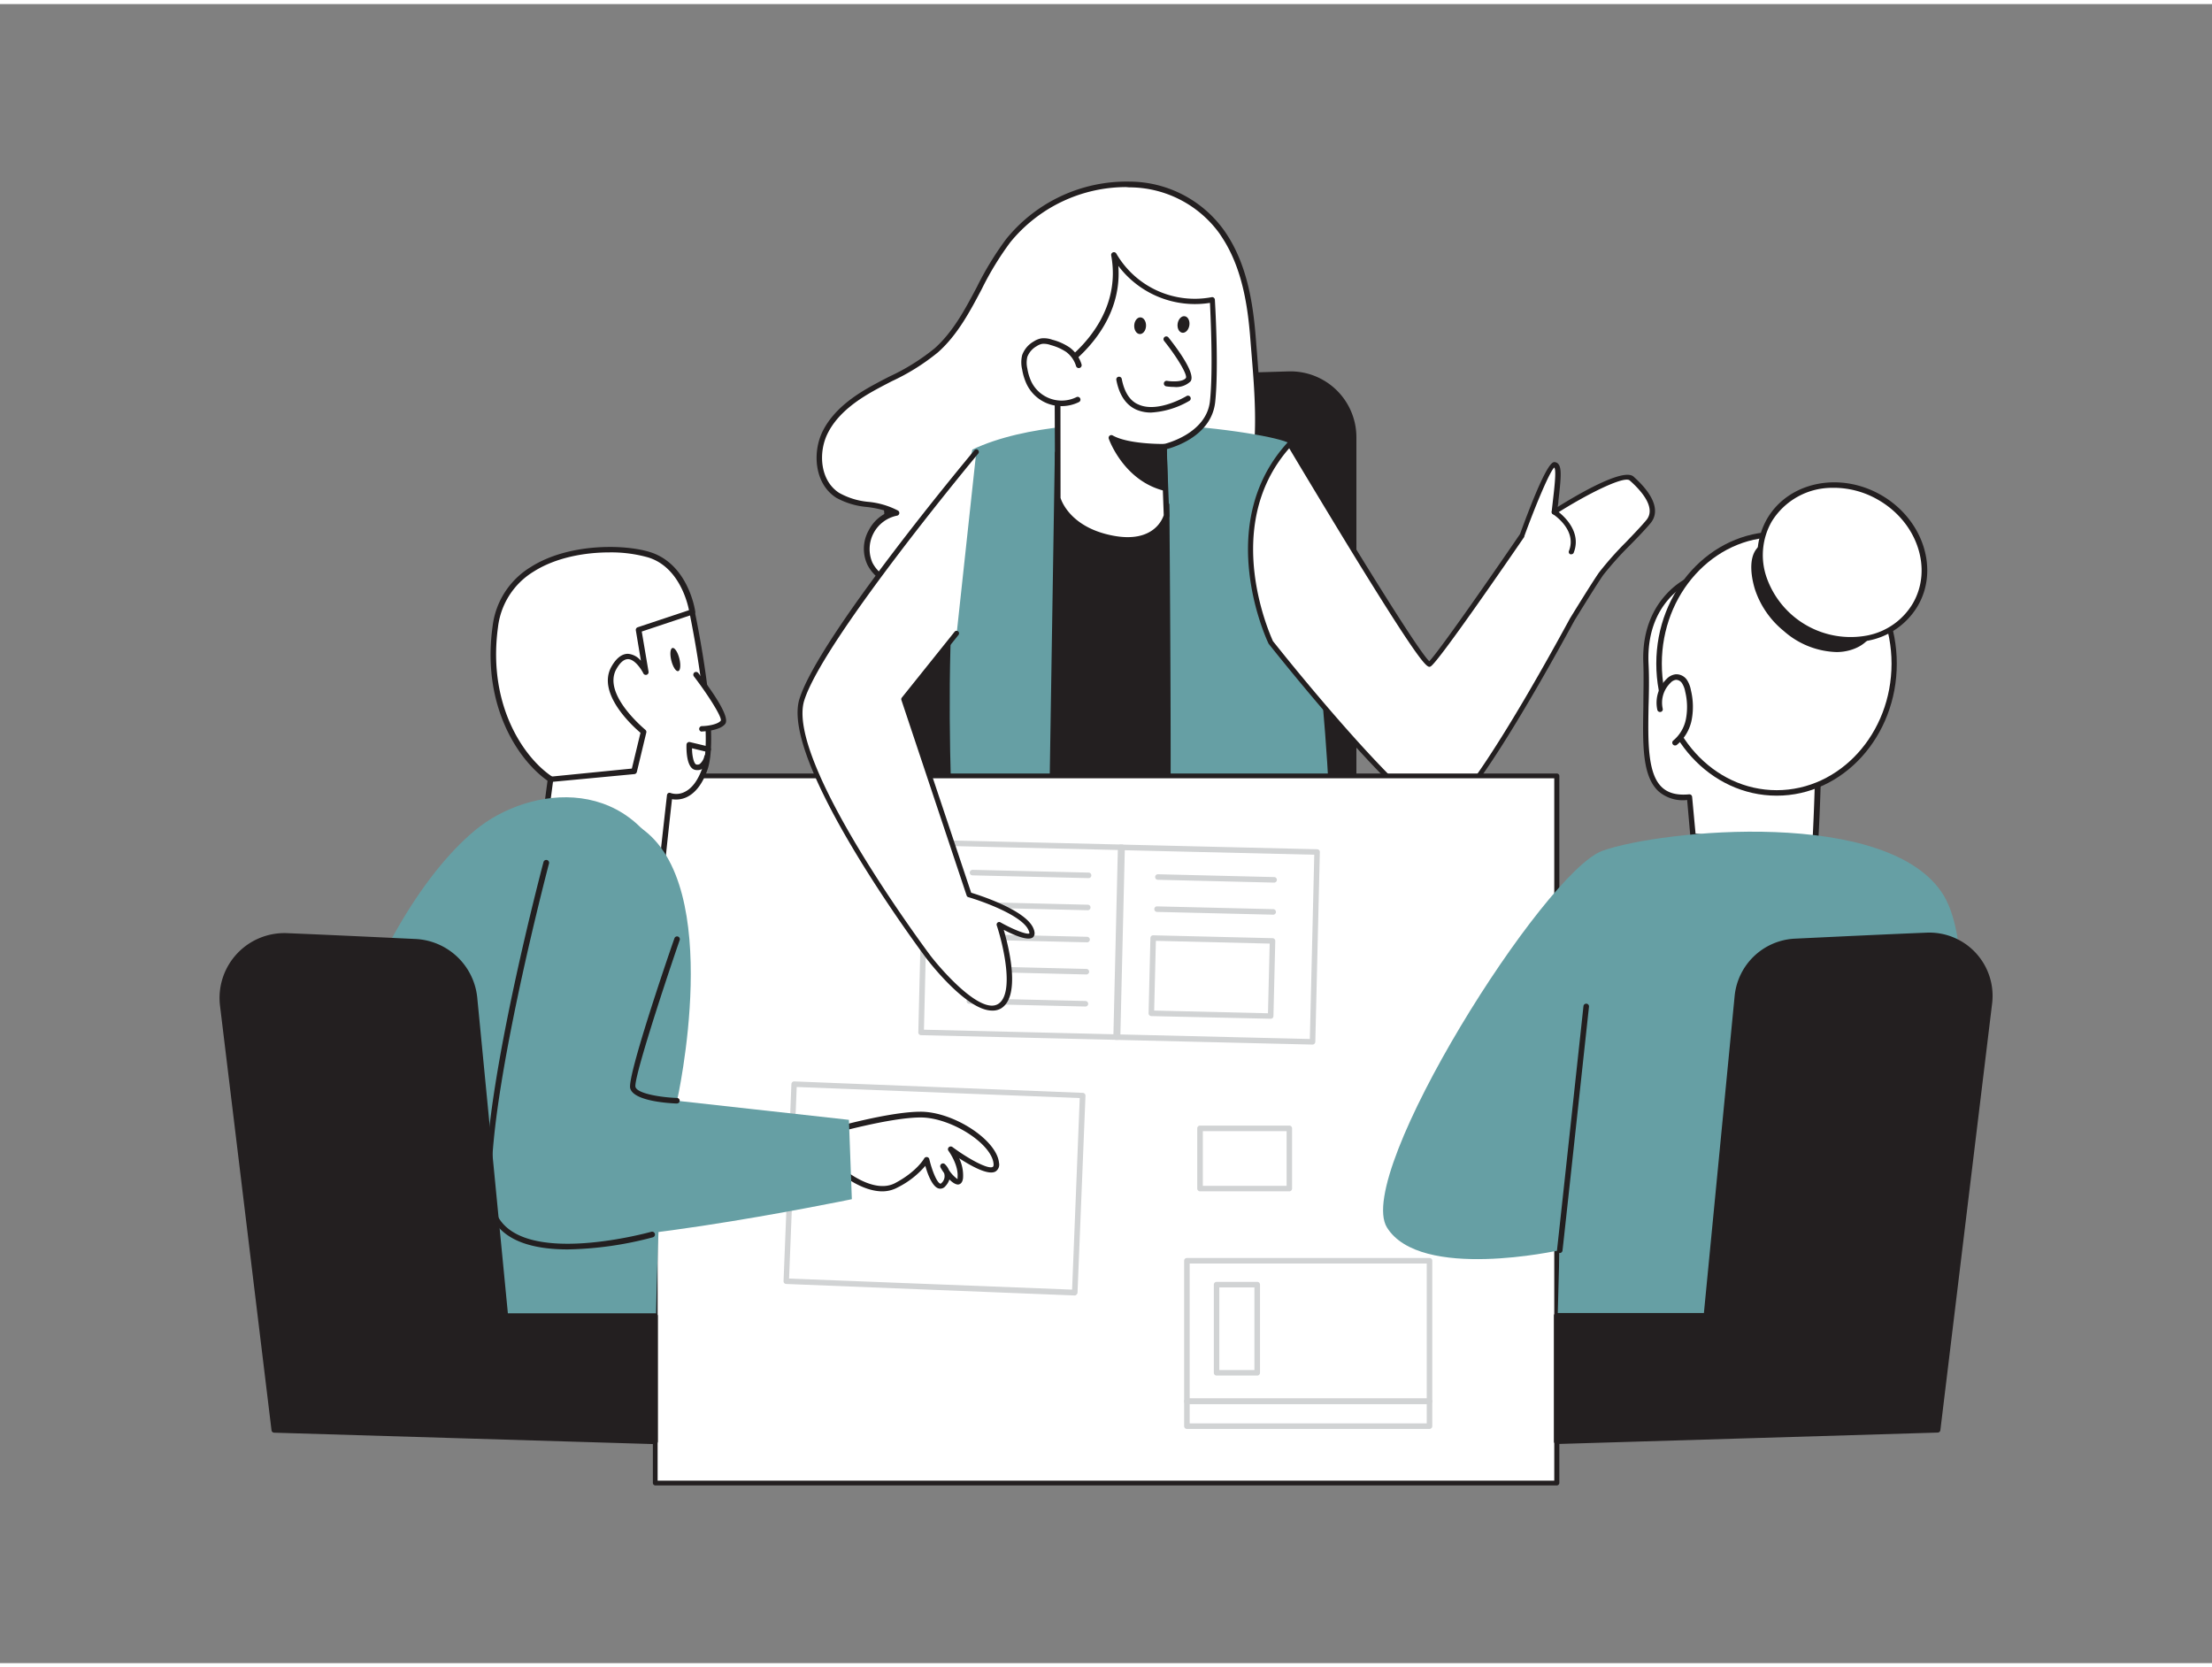 <svg xmlns="http://www.w3.org/2000/svg" viewBox="0 0 400 300" width="406" height="306" class="illustration styles_illustrationTablet__1DWOa"><rect x="0" y="0" width="400" height="300" fill="#808080" stroke="none"/><g id="_115_team_meeting_flatline" data-name="#115_team_meeting_flatline"><path d="M244.79,149.65V78.33A11.42,11.42,0,0,0,233,66.91l-62.51,1.88a11.43,11.43,0,0,0-11.05,12.37l6.19,74.12Z" fill="#231f20"></path><path d="M165.66,155.77a.49.49,0,0,1-.5-.45L159,81.2A11.93,11.93,0,0,1,170.5,68.29L233,66.42a11.92,11.92,0,0,1,12.28,11.91v71.32a.5.5,0,0,1-.46.5l-79.14,5.62Zm67.72-88.36H233l-62.51,1.88A10.92,10.92,0,0,0,160,81.12l6.14,73.63,78.19-5.56V78.33a10.92,10.92,0,0,0-10.92-10.92Zm11.41,82.24h0Z" fill="#231f20"></path><path d="M306.15,103.79s-9.1,3.42-8.53,15.48-2.52,25.1,7.9,24.11l.63,7.1,22,2.34s2.3-36.88-1.83-43S306.15,103.79,306.15,103.79Z" fill="#fff"></path><path d="M328.17,153.31h-.05l-22-2.34a.5.5,0,0,1-.45-.45l-.58-6.6a6.7,6.7,0,0,1-5.17-1.56c-3-2.76-2.87-8.59-2.75-15.34,0-2.53.09-5.15,0-7.72-.3-6.41,2.11-10.4,4.19-12.63a13.87,13.87,0,0,1,4.66-3.35.57.57,0,0,1,.18,0c.67,0,16.37.07,20.6,6.29s2,41.75,1.92,43.27a.5.5,0,0,1-.18.35A.52.52,0,0,1,328.17,153.31ZM306.61,150l21.1,2.24c.25-4.5,1.94-36.64-1.79-42.13s-18.36-5.84-19.68-5.85c-.94.38-8.64,3.9-8.13,15,.13,2.61.08,5.24,0,7.79-.11,6.24-.21,12.14,2.44,14.59,1.13,1.05,2.73,1.46,4.89,1.26a.53.53,0,0,1,.37.11.52.52,0,0,1,.18.34Z" fill="#231f20"></path><ellipse cx="321.28" cy="119.27" rx="21.27" ry="23.37" fill="#fff"></ellipse><path d="M321.28,143.14c-12,0-21.77-10.71-21.77-23.87s9.77-23.86,21.77-23.86S343,106.11,343,119.27,333.28,143.14,321.28,143.14Zm0-46.74c-11.45,0-20.77,10.26-20.77,22.87s9.32,22.88,20.77,22.88,20.77-10.26,20.77-22.88S332.73,96.4,321.28,96.4Z" fill="#231f20"></path><path d="M220.94,41.21c-9.36-13.13-29.31-10.19-38.65,1.62-4.92,6.22-7.06,14.53-13,19.8-3.15,2.81-7.12,4.51-10.84,6.52s-7.4,4.56-9.27,8.35-1.28,9.08,2.29,11.35c3.14,2,7.46,1.17,10.64,3.12-4,.53-6.67,5.58-4.83,9.19,1.56,3.07,5.22,4.33,8.56,5.16,11.78,3,24.35,4.06,36,.58,8.7-2.59,17.58-8.36,22.46-16.2,4.63-7.44,2.95-21.47,2.3-30-.47-6.21-1.46-12.55-4.62-17.91C221.66,42.26,221.31,41.72,220.94,41.21Z" fill="#fff"></path><path d="M186.25,109.54a84.65,84.65,0,0,1-20.51-2.74c-3.47-.86-7.24-2.19-8.88-5.41a6.8,6.8,0,0,1,.22-6.21,7.09,7.09,0,0,1,3.64-3.36,18.59,18.59,0,0,0-3.94-.88,13.92,13.92,0,0,1-5.56-1.67c-3.94-2.51-4.35-8.18-2.47-12,2.06-4.15,6.15-6.76,9.49-8.56.84-.46,1.69-.9,2.55-1.34A38.7,38.7,0,0,0,169,62.26c3.37-3,5.55-7.13,7.66-11.12a56.93,56.93,0,0,1,5.26-8.62A28,28,0,0,1,204.23,32.1a21.12,21.12,0,0,1,17.12,8.82c.37.52.73,1.08,1.07,1.65,3.35,5.68,4.25,12.35,4.69,18.12.06.78.13,1.61.2,2.48C228,72,229,84.07,224.73,91c-4.6,7.41-13.1,13.54-22.74,16.42A54.94,54.94,0,0,1,186.25,109.54Zm17.33-76.45a27.07,27.07,0,0,0-20.9,10,54.88,54.88,0,0,0-5.16,8.47c-2.15,4.07-4.38,8.27-7.88,11.39a39.06,39.06,0,0,1-8.4,5.26c-.85.44-1.7.88-2.53,1.33-3.21,1.74-7.14,4.23-9.06,8.13-1.7,3.43-1.37,8.5,2.1,10.72A13.2,13.2,0,0,0,156.93,90a14.51,14.51,0,0,1,5.46,1.59.5.5,0,0,1-.19.92,6.17,6.17,0,0,0-4.45,8.47c1.46,2.88,5,4.1,8.23,4.91,13.61,3.4,25.63,3.6,35.73.59,9.41-2.81,17.7-8.79,22.18-16,4.11-6.62,3.14-18.51,2.43-27.19-.07-.87-.14-1.7-.2-2.48-.43-5.66-1.31-12.19-4.56-17.7-.32-.54-.67-1.07-1-1.57h0a20.15,20.15,0,0,0-16.34-8.4Z" fill="#231f20"></path><path d="M233.2,79.55c-.24-1.51-38.26-8-57.36,1C169,106.74,172.78,158,172.78,158l67.92-.52S241.33,129.24,233.2,79.55Z" fill="#669fa4"></path><path d="M191.25,81.22s-1.19,75.55-1.2,76.08,20.45,0,21-.89,0-65.81,0-65.81L194.16,87" fill="#231f20"></path><path d="M193.92,158a25,25,0,0,1-3.91-.17.55.55,0,0,1-.46-.55c0-.52,1.19-75.32,1.2-76.08a.49.49,0,0,1,.5-.49.5.5,0,0,1,.49.51c0,.72-1.1,69.91-1.19,75.7,2.52.29,18.24-.16,20-.84.33-2.58.06-47.33-.08-65.08l-16.47-3.58a.5.5,0,1,1,.21-1l16.86,3.66a.49.49,0,0,1,.39.48c.16,19.56.46,65.15-.06,66.06-.17.29-.49.84-10.46,1.21C198.6,158,196,158,193.92,158Zm16.77-2Z" fill="#231f20"></path><path d="M210.45,80.06l.5,12.42s-1.39,5.74-9.78,4.14-9.89-7.26-9.89-7.26l-.09-23.2s12.67-7.54,10.21-20.8c0,0,5.54,10.26,17.79,8.09,0,0,.75,11.91.06,18.38S210.45,80.06,210.45,80.06Z" fill="#fff"></path><path d="M203.93,97.4a15.29,15.29,0,0,1-2.85-.29c-8.61-1.64-10.22-7.38-10.29-7.62a.53.53,0,0,1,0-.13l-.09-23.2a.51.51,0,0,1,.24-.43c.12-.07,12.34-7.52,10-20.28a.5.5,0,0,1,.93-.33A16.39,16.39,0,0,0,219.11,53a.46.46,0,0,1,.39.1.48.48,0,0,1,.19.36c0,.12.74,12,.06,18.47-.64,6-7.06,8.09-8.78,8.55l.48,12a.59.59,0,0,1,0,.13C211.42,92.65,210.19,97.4,203.93,97.4Zm-12.15-8.11c.18.61,1.88,5.38,9.48,6.83,7.39,1.42,9-3.13,9.18-3.7L210,80.08a.5.5,0,0,1,.4-.51c.07,0,7.76-1.76,8.4-7.79.59-5.57.11-15.33,0-17.75a17.34,17.34,0,0,1-16.57-6.69c.84,11.18-8.8,18-10.47,19.1Z" fill="#231f20"></path><path d="M195.08,65.31a5.42,5.42,0,0,0-2-2.81,9.62,9.62,0,0,0-3-1.32,3.94,3.94,0,0,0-1.76-.23,3.3,3.3,0,0,0-1.16.49,4.19,4.19,0,0,0-1.9,2.19,4.92,4.92,0,0,0,0,2.38,9.83,9.83,0,0,0,.76,2.49,6.57,6.57,0,0,0,8.87,3" fill="#fff"></path><path d="M192,72.7a7,7,0,0,1-6.36-4,10.16,10.16,0,0,1-.8-2.62,5.48,5.48,0,0,1,0-2.61A4.65,4.65,0,0,1,186.94,61a3.76,3.76,0,0,1,1.34-.55,4.4,4.4,0,0,1,2,.24,10.12,10.12,0,0,1,3.14,1.4,5.91,5.91,0,0,1,2.16,3.07.5.5,0,0,1-1,.28,4.93,4.93,0,0,0-1.8-2.55A9.38,9.38,0,0,0,190,61.66a3.56,3.56,0,0,0-1.54-.22,2.79,2.79,0,0,0-1,.42,3.81,3.81,0,0,0-1.68,1.92,4.56,4.56,0,0,0,0,2.14,9.05,9.05,0,0,0,.72,2.36,6.09,6.09,0,0,0,8.19,2.78.5.5,0,0,1,.45.89A7.08,7.08,0,0,1,192,72.7Z" fill="#231f20"></path><path d="M210.9,60.59s4.88,6.11,3.94,7.32-3.88.71-3.88.71" fill="#fff"></path><path d="M212.31,69.23a9.69,9.69,0,0,1-1.43-.11.51.51,0,0,1-.41-.58.49.49,0,0,1,.57-.41c.69.12,2.8.27,3.41-.52.31-.55-1.53-3.69-3.94-6.7a.5.5,0,0,1,.08-.71.5.5,0,0,1,.7.08c1.54,1.93,5,6.56,4,7.94A3.71,3.71,0,0,1,212.31,69.23Z" fill="#231f20"></path><ellipse cx="206.19" cy="58.17" rx="1.51" ry="1.07" transform="translate(139.56 261.78) rotate(-87.64)" fill="#231f20"></ellipse><ellipse cx="214.01" cy="57.94" rx="1.51" ry="1.07" transform="translate(124.37 260.72) rotate(-81.3)" fill="#231f20"></ellipse><path d="M214.82,71.31s-10.58,6.41-12.46-3.43" fill="#fff"></path><path d="M208.16,73.86a6.65,6.65,0,0,1-2.67-.52c-1.88-.84-3.1-2.64-3.62-5.37a.49.49,0,0,1,.4-.58.5.5,0,0,1,.58.39c.46,2.39,1.48,4,3.05,4.64,3.49,1.56,8.61-1.5,8.66-1.54a.5.5,0,0,1,.52.86A15.44,15.44,0,0,1,208.16,73.86Z" fill="#231f20"></path><path d="M210.45,80.06s-6.45.11-9.49-1.6c0,0,2.62,7.33,9.67,9.07Z" fill="#231f20"></path><path d="M210.63,88h-.12c-7.22-1.79-9.9-9.08-10-9.39a.49.49,0,0,1,.71-.6c2.88,1.62,9.17,1.53,9.23,1.53A.53.53,0,0,1,211,80l.18,7.48a.5.5,0,0,1-.5.51ZM202,79.45c1,2,3.54,6,8.17,7.42L210,80.55A27.46,27.46,0,0,1,202,79.45Z" fill="#231f20"></path><path d="M295.07,85.8c-1.87-1.67-14,6-14,6,.52-4.79,1.15-8.43,0-8.54s-5.83,12.78-5.83,12.78-15.52,22.66-16.77,23.29S233.2,79.55,233.2,79.55c-13.66,14.9-3.43,35.83-3.43,35.83s25.31,31.87,30.62,31.56c4.29-.25,18.59-25.84,23.91-35.63h0s3.69-6,5.19-8.22,6.41-6.87,8.6-9.48S297,87.47,295.07,85.8Z" fill="#fff"></path><path d="M260.32,147.4c-5.55,0-28.32-28.47-30.91-31.73-.16-.3-10.26-21.48,3.46-36.43a.45.45,0,0,1,.38-.14.42.42,0,0,1,.34.22c8.95,15,22.69,37.52,24.87,39.51,1.56-1.55,10.52-14.37,16.41-23,4.79-13.15,5.9-13.06,6.29-13a.92.92,0,0,1,.65.35c.64.79.45,2.71,0,6.64,0,.36-.08.73-.13,1.11,3.57-2.23,11.88-7.11,13.71-5.49h0c3.75,3.34,4.83,6.34,3.06,8.45-.92,1.1-2.29,2.53-3.74,4a59.77,59.77,0,0,0-4.83,5.4c-1.48,2.15-5.14,8.14-5.18,8.2-7.21,13.26-20,35.59-24.28,35.85ZM233.13,80.32c-12.67,14.46-3,34.66-2.95,34.86,10,12.58,26.27,31.31,30.11,31.31h.07c2.75-.17,11.77-13.73,23.54-35.4.05-.08,3.72-6.08,5.22-8.26A59.59,59.59,0,0,1,294,97.32c1.44-1.5,2.8-2.92,3.7-4,1.9-2.26-1.05-5.47-3-7.18-1-.89-7.74,2.47-13.41,6.09a.48.48,0,0,1-.49,0,.45.45,0,0,1-.21-.44c.08-.71.16-1.4.23-2.05.27-2.33.64-5.5.24-5.94-.85.78-3.38,6.83-5.42,12.43a1.17,1.17,0,0,1,0,.11c-2.61,3.8-15.65,22.79-16.94,23.43-.56.29-1.15.59-13.72-19.84C239.7,91.31,234.45,82.54,233.13,80.32Z" fill="#231f20"></path><path d="M284.13,99.49a.38.38,0,0,1-.17,0,.46.46,0,0,1-.25-.59c1.5-3.76-2.67-6.52-2.84-6.63a.46.46,0,1,1,.49-.77c.05,0,5,3.28,3.2,7.74A.46.46,0,0,1,284.13,99.49Z" fill="#231f20"></path><rect x="118.47" y="139.58" width="163.05" height="127.83" fill="#fff"></rect><path d="M281.52,267.87h-163a.46.46,0,0,1-.46-.46V139.58a.45.45,0,0,1,.46-.45h163a.46.46,0,0,1,.46.45V267.41A.47.47,0,0,1,281.52,267.87ZM118.92,267H281.06V140H118.92Z" fill="#231f20"></path><path d="M194.35,233.52h0l-52.18-2.08a.5.5,0,0,1-.48-.52l1.42-35.63a.54.54,0,0,1,.16-.35.53.53,0,0,1,.36-.13l52.18,2.07a.51.51,0,0,1,.48.52L194.85,233a.5.5,0,0,1-.16.34A.48.48,0,0,1,194.35,233.52Zm-51.66-3.06,51.18,2,1.38-34.64-51.18-2Z" fill="#d1d3d4"></path><path d="M202.08,187.3h0l-35.53-.85a.51.51,0,0,1-.35-.15.54.54,0,0,1-.14-.36l.83-34.32a.5.5,0,0,1,.51-.49l35.53.85a.5.5,0,0,1,.48.52l-.82,34.32a.53.53,0,0,1-.15.35A.56.56,0,0,1,202.08,187.3Zm-35-1.84,34.52.83.8-33.32-34.52-.82Z" fill="#d1d3d4"></path><path d="M237.34,188.15h0l-35.53-.85a.5.5,0,0,1-.48-.52l.82-34.31a.49.49,0,0,1,.15-.35.48.48,0,0,1,.36-.14l35.53.85a.5.5,0,0,1,.35.16.45.45,0,0,1,.13.35l-.82,34.32A.51.51,0,0,1,237.34,188.15Zm-35-1.84,34.52.83.8-33.32L203.13,153Z" fill="#d1d3d4"></path><path d="M196.29,181.27h0l-21-.5a.5.5,0,0,1,0-1l21,.5a.51.51,0,0,1,.49.51A.5.5,0,0,1,196.29,181.27Z" fill="#d1d3d4"></path><path d="M196.43,175.47h0l-21-.51a.49.49,0,0,1-.49-.51.5.5,0,0,1,.51-.49l21,.51a.5.5,0,0,1,0,1Z" fill="#d1d3d4"></path><path d="M196.57,169.66h0l-21-.5a.5.5,0,0,1-.49-.51.53.53,0,0,1,.51-.49l21,.5a.52.52,0,0,1,.49.52A.5.5,0,0,1,196.57,169.66Z" fill="#d1d3d4"></path><path d="M196.7,163.86h0l-21-.51a.49.49,0,0,1-.49-.51.54.54,0,0,1,.51-.49l21,.51a.49.49,0,0,1,.48.51A.5.5,0,0,1,196.7,163.86Z" fill="#d1d3d4"></path><path d="M196.84,158.05h0l-21-.5a.5.5,0,0,1-.48-.51.53.53,0,0,1,.51-.49l21,.5a.5.5,0,0,1,.48.52A.49.49,0,0,1,196.84,158.05Z" fill="#d1d3d4"></path><path d="M230.23,164.66h0l-21-.5a.5.5,0,0,1-.49-.51.48.48,0,0,1,.51-.49l21,.5a.5.5,0,0,1,.48.51A.49.49,0,0,1,230.23,164.66Z" fill="#d1d3d4"></path><path d="M230.37,158.86h0l-21-.51a.49.49,0,0,1-.48-.51.5.5,0,0,1,.51-.49l21,.51a.5.5,0,0,1,0,1Z" fill="#d1d3d4"></path><path d="M229.78,183.48h0L208.19,183a.51.51,0,0,1-.49-.52l.33-13.6a.51.51,0,0,1,.15-.35.54.54,0,0,1,.36-.14l21.58.52a.5.5,0,0,1,.49.51L230.28,183a.53.53,0,0,1-.15.35A.56.56,0,0,1,229.78,183.48ZM208.71,182l20.58.49.31-12.6-20.58-.5Z" fill="#d1d3d4"></path><path d="M176.54,81S148.59,114.52,145,125.79s22.9,46.61,22.9,46.61,8.64,11.24,12.77,8.85,0-14.79,0-14.79,7.27,4.13,5.7.75-11.15-6.15-11.15-6.15l-11.83-35.37L173,113.78" fill="#fff"></path><path d="M179.39,182c-4.48,0-11-8.31-11.82-9.37-1.09-1.45-26.57-35.67-23-47s30.46-43.54,31.6-44.91a.46.46,0,1,1,.7.59c-.28.33-27.93,33.55-31.43,44.59s22.58,45.85,22.84,46.2c2.33,3,9.07,10.54,12.17,8.73s.91-10.9-.21-14.24a.47.47,0,0,1,.15-.5.46.46,0,0,1,.51-.05c2.36,1.34,4.86,2.29,5.24,2h0s.05-.16-.18-.64c-1.21-2.62-8.25-5.15-10.86-5.91a.44.44,0,0,1-.3-.29L163,125.84a.45.45,0,0,1,.08-.43l9.54-11.91a.45.45,0,0,1,.64-.07.46.46,0,0,1,.07.64l-9.38,11.71,11.67,34.91c1.52.46,9.68,3.07,11.2,6.33.36.78.35,1.35,0,1.7-.86.79-3.53-.39-5.31-1.32.92,3.15,3.15,12.1-.54,14.24A3,3,0,0,1,179.39,182Z" fill="#231f20"></path><path d="M125.18,109.86s-1.19-8.23-7.83-10.29-25.76-1.68-27.79,13,5.17,25.16,11.18,28.25l14.67-1.51Z" fill="#fff"></path><path d="M100.74,141.35a.59.59,0,0,1-.23,0c-5.56-2.86-13.59-13.2-11.44-28.77A14.54,14.54,0,0,1,96,101.78c6.77-4.3,16.86-4.15,21.54-2.69,6.86,2.14,8.12,10.35,8.17,10.7a.46.46,0,0,1,0,.23l-9.77,29.48a.5.5,0,0,1-.42.34l-14.67,1.51Zm9.47-42.2c-4.47,0-9.7.92-13.71,3.47a13.61,13.61,0,0,0-6.44,10c-2.06,14.93,5.47,24.84,10.78,27.67L115,138.88l9.63-29.06c-.17-1-1.62-8-7.45-9.77A24.66,24.66,0,0,0,110.21,99.15Z" fill="#231f20"></path><path d="M115.51,113.08l1.29,7.69s-2.89-5.85-5.74-.83,5.34,11.6,5.34,11.6l-1.71,7.12-15.12,1.51-2,15s22.44,3.27,22.07,2.7c-.13-.19,1.52-14.81,1.52-14.81s4.1,1.65,6.38-4.87-2.33-28.37-2.33-28.37Z" fill="#fff"></path><path d="M119.12,158.43c-1.66,0-6.55-.53-21.65-2.73a.5.5,0,0,1-.42-.56l2-15a.49.49,0,0,1,.44-.43l14.77-1.47,1.56-6.47c-1.41-1.19-8-7.16-5.23-12,.88-1.55,1.93-2.31,3-2.28a3.4,3.4,0,0,1,2.31,1.26l-.92-5.5a.5.5,0,0,1,.33-.56l9.67-3.22a.46.46,0,0,1,.41,0,.51.51,0,0,1,.24.33c.19.89,4.61,22,2.31,28.63-.89,2.56-2.18,4.24-3.81,5a4.5,4.5,0,0,1-2.61.35c-.62,5.51-1.47,13.39-1.46,14.11a.53.53,0,0,1-.07.37C120,158.31,119.89,158.43,119.12,158.43Zm-21-3.64c7.45,1.08,18.83,2.63,21,2.69,0-1.19.37-4.53,1.49-14.44a.52.52,0,0,1,.24-.37.49.49,0,0,1,.44,0,3.32,3.32,0,0,0,2.46-.18c1.37-.63,2.47-2.11,3.27-4.39,2-5.75-1.55-24.13-2.24-27.55l-8.73,2.91,1.23,7.27a.5.5,0,0,1-.94.3c-.35-.71-1.53-2.55-2.76-2.58-.72,0-1.43.57-2.11,1.78-2.61,4.59,5.15,10.9,5.23,11a.49.49,0,0,1,.17.51l-1.71,7.12a.51.51,0,0,1-.44.38L100,140.63Z" fill="#231f20"></path><path d="M125.87,121.29s5.74,7.47,4.88,8.6-3.82,1.17-3.82,1.17" fill="#fff"></path><path d="M126.93,131.56a.5.5,0,0,1-.5-.49.52.52,0,0,1,.49-.51c1,0,2.91-.3,3.43-1,.19-.7-2.36-4.71-4.88-8a.51.51,0,0,1,.1-.7.52.52,0,0,1,.7.09c2.72,3.55,5.78,8,4.87,9.21s-3.87,1.37-4.2,1.37Z" fill="#231f20"></path><ellipse cx="122.13" cy="118.51" rx="0.75" ry="2.16" transform="translate(-24.99 32.98) rotate(-13.96)" fill="#231f20"></ellipse><path d="M126.13,138.52a1.85,1.85,0,0,1-.46-.05c-1.53-.37-1.56-3.58-1.53-4.55a.48.48,0,0,1,.2-.38.46.46,0,0,1,.42-.09l3.42.82a.51.51,0,0,1,.37.61.5.5,0,0,1-.61.37l-2.8-.68c0,1.41.34,2.82.77,2.93a.8.8,0,0,0,.63-.09,2.55,2.55,0,0,0,.82-1.38.5.5,0,0,1,.6-.38.51.51,0,0,1,.37.6,3.43,3.43,0,0,1-1.26,2A1.73,1.73,0,0,1,126.13,138.52Z" fill="#231f20"></path><path d="M152.29,211.06s5.58,4.78,9.83,2.52,5.44-4.65,5.44-4.65,1.46,6.25,3.06,4.52a2.3,2.3,0,0,0-.14-3.32s2.92,4.65,3.19,2.12-1.73-5.18-1.73-5.18,8.64,6.38,8.24,2.53-8-8.77-13.68-8.77-16.34,3.06-16.34,3.06" fill="#fff"></path><path d="M159.57,214.69c-3.76,0-7.42-3.09-7.61-3.25a.51.51,0,0,1-.05-.71.49.49,0,0,1,.7,0c.06,0,5.37,4.53,9.27,2.46s5.22-4.41,5.23-4.43a.51.51,0,0,1,.51-.27.49.49,0,0,1,.43.38c.47,2,1.37,4.27,2,4.43,0,0,.13,0,.23-.14a1.66,1.66,0,0,0,.44-1.77c-.23-.33-.45-.66-.63-1a.5.5,0,0,1,.76-.63,3.16,3.16,0,0,1,.75,1.08,6.14,6.14,0,0,0,1.55,1.64,1,1,0,0,0,0-.28c.24-2.29-1.61-4.8-1.63-4.83a.49.49,0,0,1,.05-.65.51.51,0,0,1,.65-.05c2.85,2.11,6.45,4.09,7.3,3.6.16-.09.17-.39.14-.62-.38-3.65-7.77-8.32-13.18-8.32-5.58,0-16.09,3-16.2,3a.51.51,0,0,1-.62-.35.5.5,0,0,1,.34-.61c.44-.13,10.76-3.08,16.48-3.08,5.93,0,13.75,5.08,14.17,9.22a1.48,1.48,0,0,1-.63,1.59c-1.32.75-4.42-1-6.57-2.39a7.2,7.2,0,0,1,.7,3.56c-.07.67-.34,1.07-.78,1.17s-1.11-.3-1.69-.9a3.12,3.12,0,0,1-.72,1.21,1.18,1.18,0,0,1-1.22.42c-1.13-.3-2-2.57-2.41-4.09a15.92,15.92,0,0,1-5,3.9A5.81,5.81,0,0,1,159.57,214.69Z" fill="#231f20"></path><path d="M118.47,250s0-19.14,1.17-40.26,9.14-29.58,2.37-50.3-26.36-18.12-36.08-10.06c-19.77,16.39-38,66.44-27.67,101.91C58.26,251.24,80.85,260.8,118.47,250Z" fill="#669fa4"></path><path d="M98,164.84c0,1.06-10.89,52.59-3.72,57.37s59.76-6.1,59.76-6.1l-.53-14.35-31.08-3.45s8.77-39-6.63-49.39S98,164.84,98,164.84Z" fill="#669fa4"></path><path d="M102.67,225.19c-5.73,0-11.38-1.26-13.65-5.67-5.07-9.88,8.67-62.15,9.26-64.37a.5.5,0,1,1,1,.25c-.15.54-14.24,54.12-9.34,63.66,4.8,9.36,27.61,3,27.84,2.94a.5.5,0,0,1,.28,1A63.56,63.56,0,0,1,102.67,225.19Z" fill="#231f20"></path><path d="M122.4,198.81h0c-1.31-.05-7.85-.4-8.44-2.77-.54-2.16,6.55-23,8-27.11a.5.5,0,0,1,.95.32c-3.27,9.5-8.32,25.1-8,26.55.3,1.21,4.57,1.9,7.5,2a.5.5,0,0,1,0,1Z" fill="#231f20"></path><path d="M51.86,168.44c7.44.31,16.55.74,23.32,1.07A11.21,11.21,0,0,1,85.8,179.64l5.59,57.55h27.08V259.9l-68.89-2.06L40.26,181A11.23,11.23,0,0,1,51.86,168.44Z" fill="#231f20"></path><path d="M118.47,260.4h0l-68.89-2.07a.49.49,0,0,1-.48-.43l-9.32-76.82A11.73,11.73,0,0,1,51.88,168c7.56.31,16.86.75,23.32,1.06a11.79,11.79,0,0,1,11.1,10.58l5.54,57.1h26.63a.49.49,0,0,1,.49.5V259.9a.48.48,0,0,1-.15.36A.49.49,0,0,1,118.47,260.4Zm-68.45-3,67.95,2v-21.7H91.39a.5.5,0,0,1-.49-.45l-5.59-57.55A10.78,10.78,0,0,0,75.16,170c-6.47-.32-15.76-.76-23.32-1.07h0a10.73,10.73,0,0,0-11.09,12Z" fill="#231f20"></path><path d="M289.8,153.1c-10.56,3.75-45,58.37-39,68.11S282,225.34,282,225.34l-.47,17.57,65-1.07s14.63-64.28,5-80.58C341.86,145.15,300.35,149.34,289.8,153.1Z" fill="#669fa4"></path><path d="M348.45,168.43c-7.59.31-17,.75-23.93,1.09a10.92,10.92,0,0,0-10.34,9.86l-5.61,57.81H281.49V259.9l68.89-2.06,9.36-77.17A10.93,10.93,0,0,0,348.45,168.43Z" fill="#231f20"></path><path d="M281.49,260.4a.49.49,0,0,1-.34-.14.48.48,0,0,1-.15-.36V237.19a.49.49,0,0,1,.49-.5h26.63l5.56-57.35A11.51,11.51,0,0,1,324.5,169c6.7-.32,16.29-.78,23.93-1.09h0a11.44,11.44,0,0,1,11.81,12.8l-9.36,77.17a.49.49,0,0,1-.48.43l-68.89,2.07Zm.5-22.71v21.7l67.95-2,9.31-76.74a10.42,10.42,0,0,0-10.78-11.68h0c-7.63.31-17.22.76-23.92,1.09a10.5,10.5,0,0,0-9.88,9.41l-5.61,57.81a.5.5,0,0,1-.49.45Zm66.46-69.26h0Z" fill="#231f20"></path><path d="M282,225.84h0a.5.5,0,0,1-.44-.56c.41-3.62,4.74-43.68,4.78-44.08a.5.5,0,0,1,1,.11c-.05.4-4.37,40.46-4.79,44.09A.51.51,0,0,1,282,225.84Z" fill="#231f20"></path><path d="M300.16,127.5a5.52,5.52,0,0,1,1.53-5.13,2.22,2.22,0,0,1,1.35-.7,1.83,1.83,0,0,1,1.54.84,4.61,4.61,0,0,1,.64,1.7,12.24,12.24,0,0,1,.16,5,7.31,7.31,0,0,1-2.48,4.31" fill="#fff"></path><path d="M302.9,134.06a.47.47,0,0,1-.39-.19.5.5,0,0,1,.07-.7,6.72,6.72,0,0,0,2.31-4,11.79,11.79,0,0,0-.15-4.84,4.23,4.23,0,0,0-.57-1.51,1.34,1.34,0,0,0-1.1-.63,1.66,1.66,0,0,0-1,.56,5,5,0,0,0-1.4,4.66.48.48,0,0,1-.37.59.5.5,0,0,1-.6-.37,6,6,0,0,1,1.68-5.6,2.7,2.7,0,0,1,1.66-.84,2.32,2.32,0,0,1,2,1,5,5,0,0,1,.73,1.88,12.73,12.73,0,0,1,.16,5.25,7.8,7.8,0,0,1-2.66,4.6A.49.49,0,0,1,302.9,134.06Z" fill="#231f20"></path><path d="M317.84,105.71a15.84,15.84,0,0,0,5,7.27,14.56,14.56,0,0,0,9.36,3.69c2.7,0,5.75-1.51,6.19-4.18.3-1.78-.65-3.53-1.72-5a24.79,24.79,0,0,0-13.23-9.42c-1.62-.42-3.89-.85-5.22.47C316.58,100.23,317.22,103.73,317.84,105.71Z" fill="#231f20"></path><path d="M332.08,117.17a15.05,15.05,0,0,1-9.52-3.81,16.26,16.26,0,0,1-5.2-7.5h0c-.4-1.27-1.54-5.58.55-7.66,1.47-1.46,3.81-1.09,5.7-.6a25.45,25.45,0,0,1,13.51,9.6c.94,1.3,2.16,3.26,1.8,5.38-.49,3-3.73,4.55-6.68,4.59Zm-11.29-19a3,3,0,0,0-2.18.75c-1.34,1.34-1,4.31-.3,6.65h0a15.37,15.37,0,0,0,4.89,7,14.09,14.09,0,0,0,9,3.57c2.47,0,5.31-1.36,5.71-3.76.22-1.32-.29-2.79-1.63-4.62a24.48,24.48,0,0,0-12.95-9.23A10.59,10.59,0,0,0,320.79,98.16Z" fill="#231f20"></path><ellipse cx="333.14" cy="100.97" rx="13.56" ry="15.25" transform="translate(79.13 338.99) rotate(-60)" fill="#fff"></ellipse><path d="M334.61,115.48a17.08,17.08,0,0,1-8.5-2.33,16.7,16.7,0,0,1-7.58-9.11,13.3,13.3,0,0,1,1-10.94c3.88-6.71,13.15-8.64,20.67-4.3s10.48,13.33,6.61,20a13.29,13.29,0,0,1-9,6.31A16,16,0,0,1,334.61,115.48Zm-2.95-28a12.79,12.79,0,0,0-11.3,6.13,12.26,12.26,0,0,0-.88,10.13,16.11,16.11,0,0,0,18.1,10.45,12.29,12.29,0,0,0,8.33-5.83c3.61-6.24.81-14.63-6.24-18.69A16,16,0,0,0,331.66,87.47Z" fill="#231f20"></path><path d="M258.5,253.15H214.63a.5.5,0,0,1-.5-.5V227.24a.5.5,0,0,1,.5-.5H258.5a.5.5,0,0,1,.5.5v25.41A.5.5,0,0,1,258.5,253.15Zm-43.37-1H258V227.74H215.13Z" fill="#d1d3d4"></path><path d="M258.5,257.65H214.63a.5.5,0,0,1-.5-.5v-4.5a.5.5,0,0,1,.5-.5H258.5a.5.5,0,0,1,.5.5v4.5A.5.5,0,0,1,258.5,257.65Zm-43.37-1H258v-3.5H215.13Z" fill="#d1d3d4"></path><path d="M227.34,248H220a.5.5,0,0,1-.5-.5V231.56a.5.5,0,0,1,.5-.5h7.35a.5.5,0,0,1,.5.5v15.95A.5.5,0,0,1,227.34,248Zm-6.85-1h6.35V232.06h-6.35Z" fill="#d1d3d4"></path><path d="M233.16,214.69H217a.51.51,0,0,1-.5-.5V203.3a.5.5,0,0,1,.5-.5h16.15a.5.5,0,0,1,.5.5v10.89A.51.51,0,0,1,233.16,214.69Zm-15.65-1h15.15V203.8H217.51Z" fill="#d1d3d4"></path></g></svg>